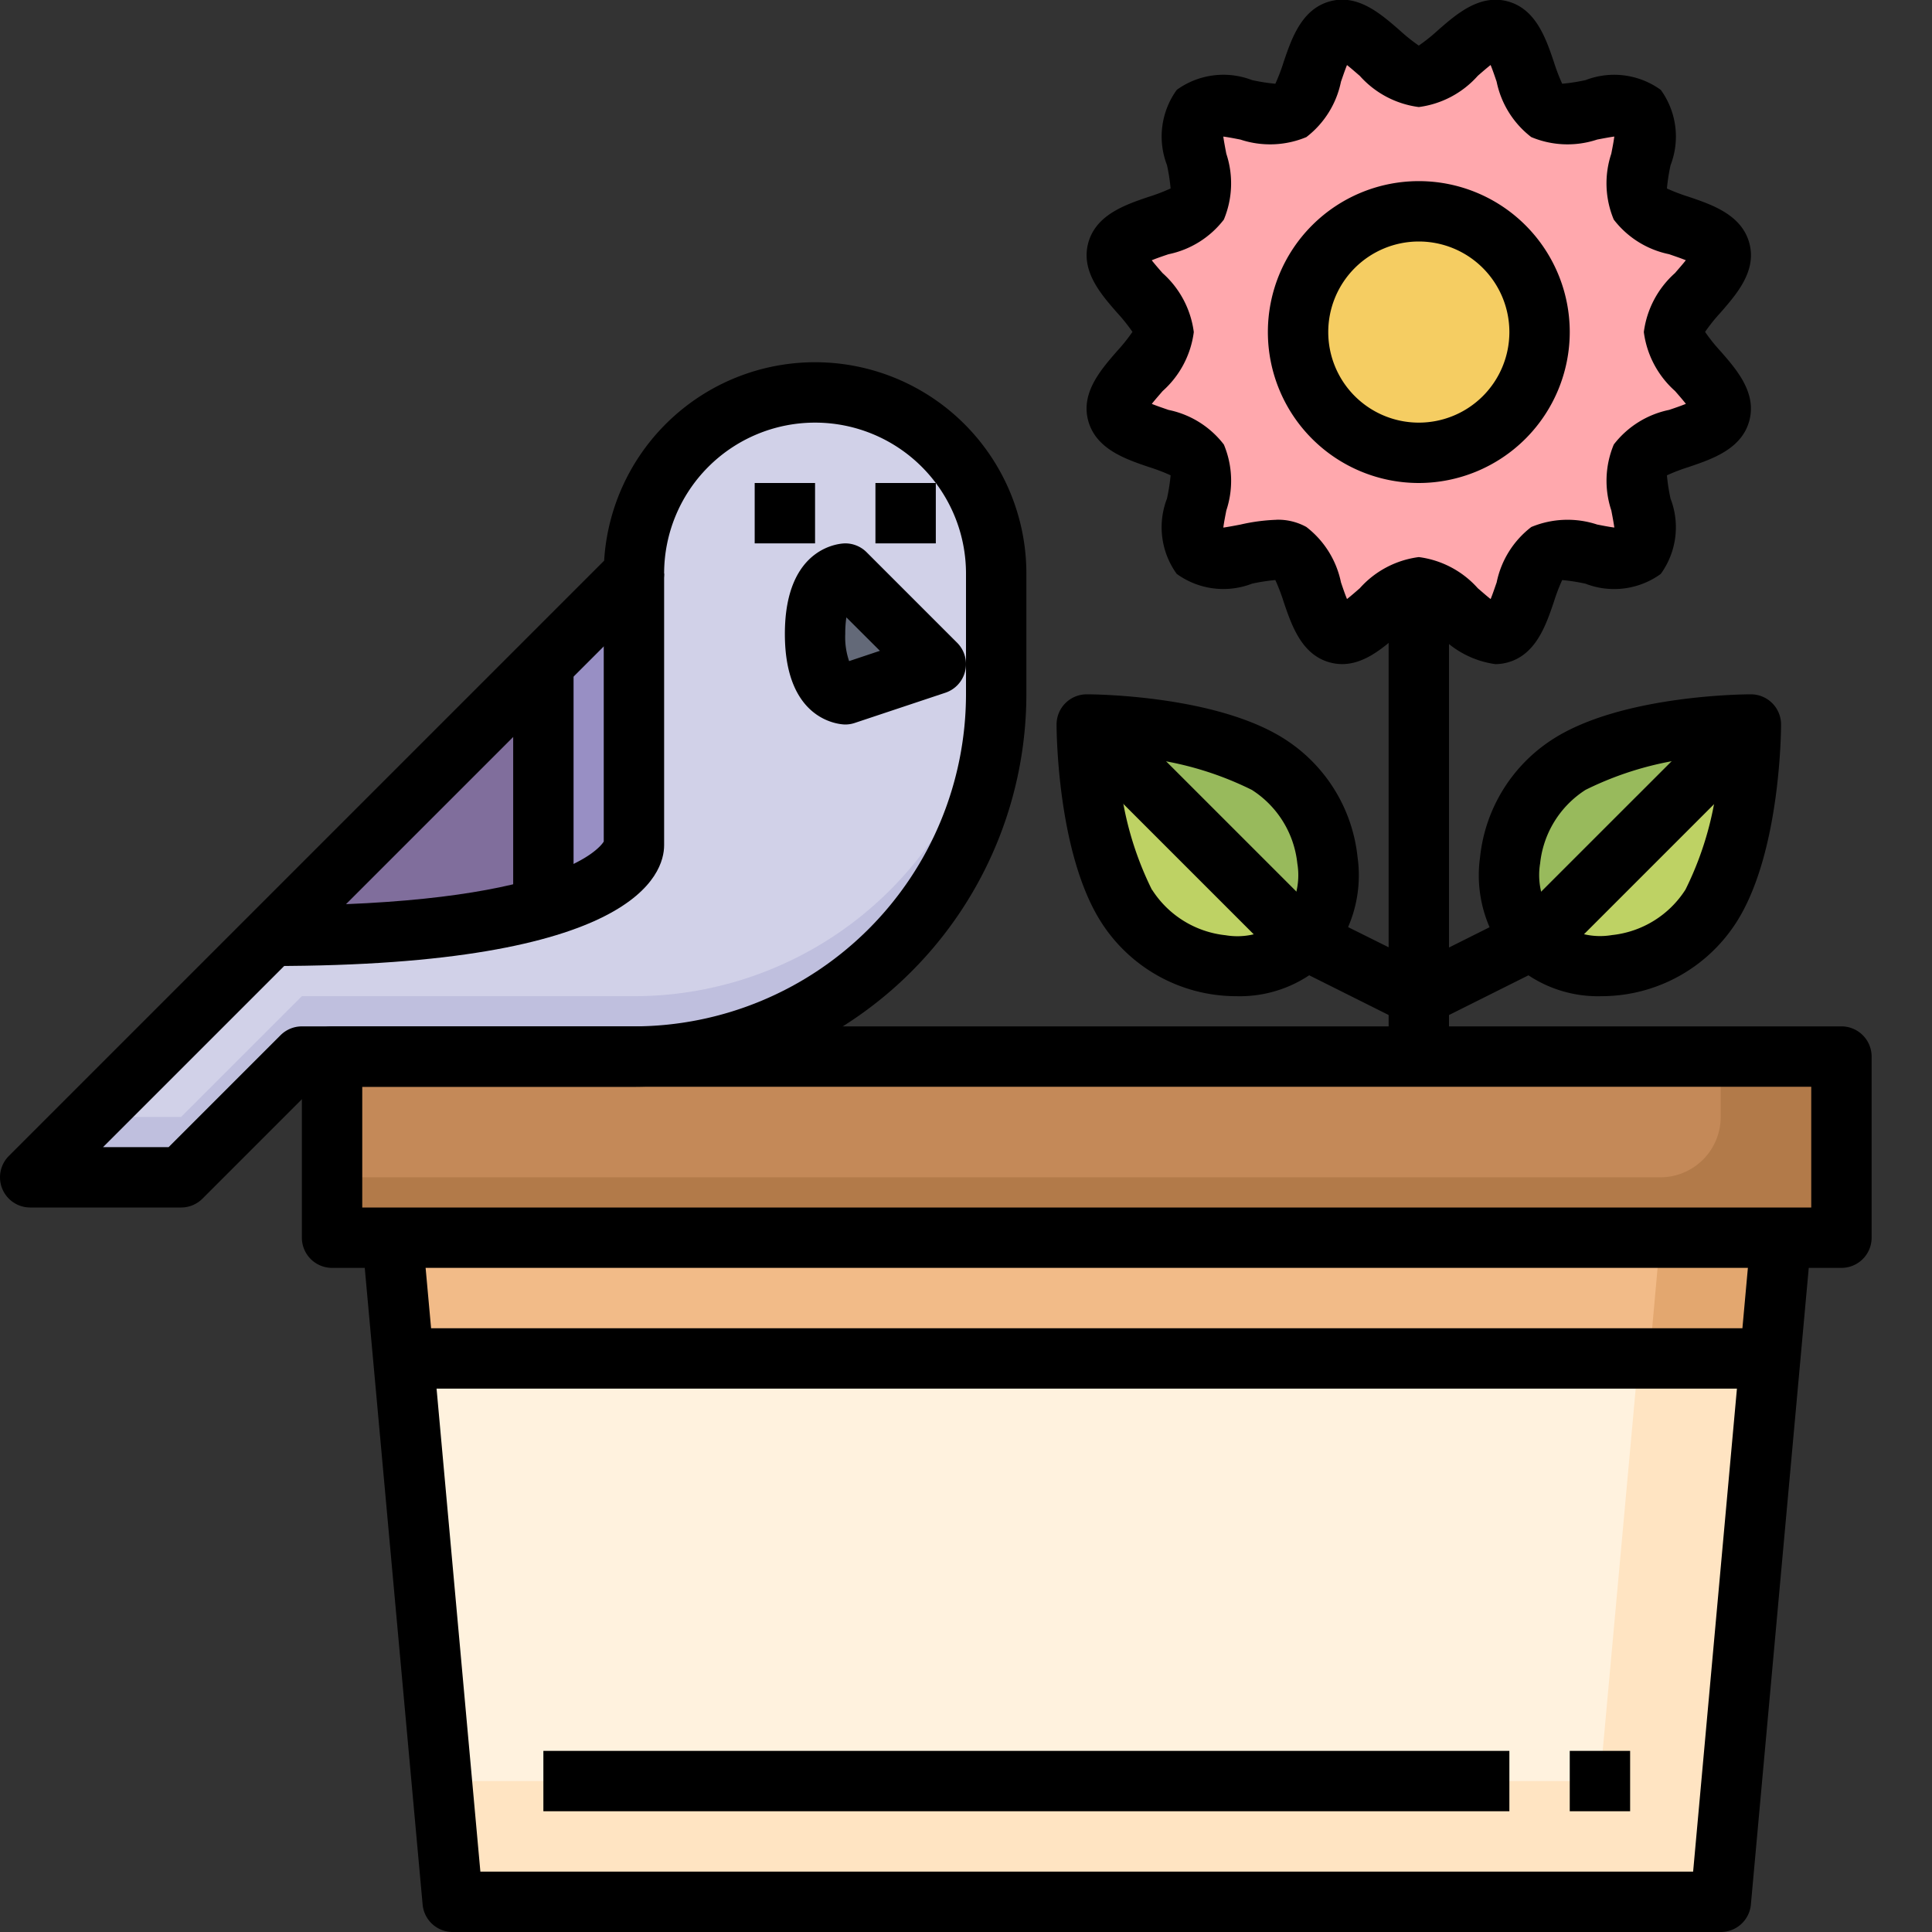 <svg height="512" viewBox="0 0 64 64" width="512" xmlns="http://www.w3.org/2000/svg"><rect x="0" y="0" width="64" height="64" fill="#333333" stroke="none"/><g id="_28-Bird" data-name="28-Bird"><path d="m18 30 .02.06a32.529 32.529 0 0 1 -9.02.94l9-9z" fill="#806e9c"/><path d="m21 28s0 1.18-2.98 2.06l-.02-.06v-8l3-3z" fill="#988fc4"/><path d="m31 22-3 1s-1 0-1-2 1-2 1-2z" fill="#636978"/><path d="m31 22-3-3s-1 0-1 2 1 2 1 2zm2-3v4a12 12 0 0 1 -12 12h-11l-4 4h-5l8-8a32.529 32.529 0 0 0 9.02-.94c2.98-.88 2.98-2.06 2.98-2.06v-9a6.009 6.009 0 0 1 6-6 6 6 0 0 1 6 6z" fill="#d1d1e8"/><path d="m21 33h-11l-4 4h-3l-2 2h5l4-4h11a12 12 0 0 0 12-12v-2a12 12 0 0 1 -12 12z" fill="#bfbfde"/><rect fill="#35343a" height="0" transform="matrix(.09 -.996 .996 .09 2.782 90.046)" width="1.004" x="50.181" y="43.5"/><circle cx="47" cy="11" fill="#f5cd62" r="4"/><path d="m44.33 20.98c-.81-.21-.85-2.25-1.56-2.66s-2.5.56-3.08-.01.4-2.37-.01-3.08-2.45-.75-2.66-1.56c-.21-.77 1.53-1.83 1.53-2.67s-1.74-1.9-1.53-2.67c.21-.81 2.25-.85 2.66-1.56s-.56-2.5.01-3.08 2.37.4 3.08-.01.75-2.45 1.56-2.66c.77-.21 1.83 1.53 2.67 1.53s1.9-1.74 2.67-1.53c.81.21.85 2.25 1.56 2.66s2.5-.56 3.08.01-.4 2.37.01 3.08 2.45.75 2.66 1.56c.21.77-1.53 1.83-1.53 2.67s1.74 1.9 1.53 2.67c-.21.81-2.25.85-2.66 1.56s.56 2.5-.01 3.08-2.37-.4-3.08.01-.75 2.45-1.56 2.66c-.77.21-1.83-1.53-2.67-1.53s-1.9 1.74-2.67 1.53zm2.67-5.98a4 4 0 1 0 -4-4 4 4 0 0 0 4 4z" fill="#ffa8ad"/><path d="m51.99 25.32c-2.28 1.46-2.46 4.47-1.24 5.8l.25-.12 7-7s-3.95 0-6.01 1.32z" fill="#98ba5c"/><path d="m36 24 7 7 .25.12c1.22-1.33 1.04-4.34-1.24-5.8-2.06-1.32-6.01-1.32-6.01-1.32z" fill="#98ba5c"/><path d="m43 31-7-7s0 3.95 1.32 6.01c1.49 2.32 4.57 2.47 5.87 1.18a.435.435 0 0 0 .06-.07z" fill="#bed264"/><path d="m58 24-7 7-.25.12a.435.435 0 0 0 .06.07c1.3 1.29 4.38 1.14 5.87-1.18 1.32-2.06 1.32-6.01 1.32-6.01z" fill="#bed264"/><path d="m11 35v6h2 46 2v-6h-14-17-8-8z" fill="#c48958"/><path d="m55 39a2 2 0 0 0 2-2v-2h4v6h-50v-2z" fill="#b27a49"/><path d="m13 41 .36 4h45.28l.36-4z" fill="#f2bb88"/><path d="m59 41-.36 4h-4l.36-4z" fill="#e3a76f"/><path d="m13.36 45 1.64 18h42l1.64-18z" fill="#fff2de"/><path d="m53 59 1.276-14h4.364l-1.64 18h-42l-.364-4z" fill="#ffe4c2"/><path d="m6 40h-5a1 1 0 0 1 -.707-1.707l19.72-19.72a7 7 0 0 1 13.987.427v4a13.015 13.015 0 0 1 -13 13h-10.586l-3.707 3.707a1 1 0 0 1 -.707.293zm-2.586-2h2.172l3.707-3.707a1 1 0 0 1 .707-.293h11a11.013 11.013 0 0 0 11-11v-4a5 5 0 0 0 -10 0 1 1 0 0 1 -.293.707z"/><path d="m9 32v-2c9.324 0 10.837-1.863 11-2.121v-8.879h2v9c0 .938-.938 4-13 4z"/><path d="m17 22h2v8h-2z"/><path d="m28 24c-.082 0-2-.034-2-3s1.918-3 2-3a1 1 0 0 1 .707.293l3 3a1 1 0 0 1 -.391 1.655l-3 1a1 1 0 0 1 -.316.052zm.037-3.549a3.616 3.616 0 0 0 -.037.549 2.436 2.436 0 0 0 .128.9l1.02-.341z"/><path d="m29 16h2v2h-2z"/><path d="m25 16h2v2h-2z"/><path d="m61 42h-50a1 1 0 0 1 -1-1v-6a1 1 0 0 1 1-1h50a1 1 0 0 1 1 1v6a1 1 0 0 1 -1 1zm-49-2h48v-4h-48z"/><path d="m57 64h-42a1 1 0 0 1 -1-.909l-2-22 2-.182 1.913 21.091h40.174l1.913-21.091 2 .182-2 22a1 1 0 0 1 -1 .909z"/><path d="m13 44h46v2h-46z"/><path d="m52 58h2v2h-2z"/><path d="m18 58h32v2h-32z"/><path d="m46 19h2v16h-2z"/><path d="m40.947 33a5.307 5.307 0 0 1 -4.466-2.447c-1.464-2.285-1.481-6.38-1.481-6.553a1 1 0 0 1 1-1c.173 0 4.268.017 6.553 1.481a5.293 5.293 0 0 1 2.417 3.907 4.311 4.311 0 0 1 -1.076 3.506 4.153 4.153 0 0 1 -2.947 1.106zm-2.782-3.525a3.3 3.3 0 0 0 2.435 1.506 2.339 2.339 0 0 0 1.876-.5 2.35 2.35 0 0 0 .5-1.876 3.3 3.3 0 0 0 -1.506-2.438 10.778 10.778 0 0 0 -4.429-1.119 10.809 10.809 0 0 0 1.119 4.429z"/><path d="m46.553 33.9-4-2a1 1 0 0 1 -.26-.188l-7-7 1.414-1.414 6.886 6.885 3.854 1.917z"/><path d="m53.053 33a4.153 4.153 0 0 1 -2.947-1.106 4.311 4.311 0 0 1 -1.076-3.506 5.293 5.293 0 0 1 2.417-3.907c2.285-1.464 6.38-1.481 6.553-1.481a1 1 0 0 1 1 1c0 .173-.017 4.268-1.481 6.553a5.307 5.307 0 0 1 -4.466 2.447zm3.9-7.954a10.809 10.809 0 0 0 -4.429 1.119 3.3 3.3 0 0 0 -1.505 2.435 2.35 2.35 0 0 0 .5 1.876 2.339 2.339 0 0 0 1.876.5 3.3 3.3 0 0 0 2.438-1.506 10.778 10.778 0 0 0 1.121-4.424z"/><path d="m47.447 33.9-.894-1.79 3.854-1.927 6.886-6.885 1.414 1.414-7 7a1 1 0 0 1 -.26.188z"/><path d="m49.535 22a3.129 3.129 0 0 1 -1.9-1.011 5.848 5.848 0 0 0 -.637-.51 5.848 5.848 0 0 0 -.637.51c-.612.536-1.373 1.205-2.3.957-.943-.251-1.274-1.229-1.54-2.015a6.156 6.156 0 0 0 -.274-.716 6.218 6.218 0 0 0 -.773.12 2.632 2.632 0 0 1 -2.494-.325 2.636 2.636 0 0 1 -.323-2.492 6.2 6.2 0 0 0 .121-.773 6.228 6.228 0 0 0 -.716-.273c-.786-.266-1.763-.6-2.015-1.541-.247-.922.421-1.684.957-2.3a5.848 5.848 0 0 0 .51-.637 5.848 5.848 0 0 0 -.51-.637c-.536-.612-1.2-1.374-.957-2.3.251-.943 1.229-1.274 2.015-1.54a6.156 6.156 0 0 0 .716-.274 6.218 6.218 0 0 0 -.12-.773 2.633 2.633 0 0 1 .325-2.494 2.636 2.636 0 0 1 2.492-.323 6.2 6.2 0 0 0 .773.121 6.228 6.228 0 0 0 .273-.716c.266-.786.6-1.763 1.541-2.015.92-.25 1.683.421 2.3.957a5.848 5.848 0 0 0 .637.51 5.848 5.848 0 0 0 .637-.51c.612-.535 1.377-1.2 2.3-.957.943.251 1.274 1.229 1.54 2.015a6.156 6.156 0 0 0 .274.716 6.218 6.218 0 0 0 .773-.12 2.632 2.632 0 0 1 2.494.325 2.636 2.636 0 0 1 .323 2.492 6.2 6.2 0 0 0 -.121.773 6.228 6.228 0 0 0 .716.273c.786.266 1.763.6 2.015 1.541.247.922-.421 1.684-.957 2.3a5.848 5.848 0 0 0 -.51.637 5.848 5.848 0 0 0 .51.637c.536.612 1.2 1.374.957 2.3-.251.943-1.229 1.274-2.015 1.54a6.156 6.156 0 0 0 -.716.274 6.218 6.218 0 0 0 .12.773 2.633 2.633 0 0 1 -.325 2.494 2.631 2.631 0 0 1 -2.492.323 6.2 6.2 0 0 0 -.773-.121 6.228 6.228 0 0 0 -.273.716c-.266.786-.6 1.763-1.541 2.015a1.511 1.511 0 0 1 -.4.054zm-7.254-4.783a1.94 1.94 0 0 1 .993.239 3.1 3.1 0 0 1 1.147 1.834c.053.157.127.377.2.554.144-.113.307-.256.425-.359a3.157 3.157 0 0 1 1.954-1.031 3.157 3.157 0 0 1 1.955 1.033c.118.1.281.246.424.358.072-.176.146-.4.2-.553a3.09 3.09 0 0 1 1.147-1.834 3.128 3.128 0 0 1 2.182-.082c.16.031.383.076.569.1-.026-.185-.07-.409-.1-.568a3.114 3.114 0 0 1 .082-2.183 3.1 3.1 0 0 1 1.834-1.147c.157-.053.377-.127.554-.2-.113-.144-.256-.307-.359-.425a3.157 3.157 0 0 1 -1.034-1.953 3.157 3.157 0 0 1 1.033-1.955c.1-.118.246-.281.358-.424-.176-.072-.4-.146-.553-.2a3.09 3.09 0 0 1 -1.834-1.147 3.112 3.112 0 0 1 -.082-2.182c.031-.16.076-.383.1-.569-.185.026-.409.07-.568.1a3.114 3.114 0 0 1 -2.183-.082 3.1 3.1 0 0 1 -1.147-1.834c-.053-.157-.127-.377-.2-.554-.144.113-.307.256-.425.359a3.157 3.157 0 0 1 -1.953 1.034 3.157 3.157 0 0 1 -1.955-1.033c-.118-.1-.281-.246-.424-.358-.072.176-.146.4-.2.553a3.09 3.09 0 0 1 -1.147 1.834 3.123 3.123 0 0 1 -2.182.082c-.16-.031-.383-.076-.569-.1.026.185.07.409.1.568a3.114 3.114 0 0 1 -.082 2.183 3.1 3.1 0 0 1 -1.834 1.147c-.157.053-.377.127-.554.2.113.144.256.307.359.425a3.157 3.157 0 0 1 1.034 1.953 3.157 3.157 0 0 1 -1.033 1.955c-.1.118-.246.281-.358.424.176.072.4.146.553.2a3.09 3.09 0 0 1 1.834 1.147 3.112 3.112 0 0 1 .082 2.182c-.031.16-.076.383-.1.569.185-.026.409-.07.568-.1a6.206 6.206 0 0 1 1.189-.158z"/><path d="m47 16a5 5 0 1 1 5-5 5.006 5.006 0 0 1 -5 5zm0-8a3 3 0 1 0 3 3 3 3 0 0 0 -3-3z"/></g></svg>